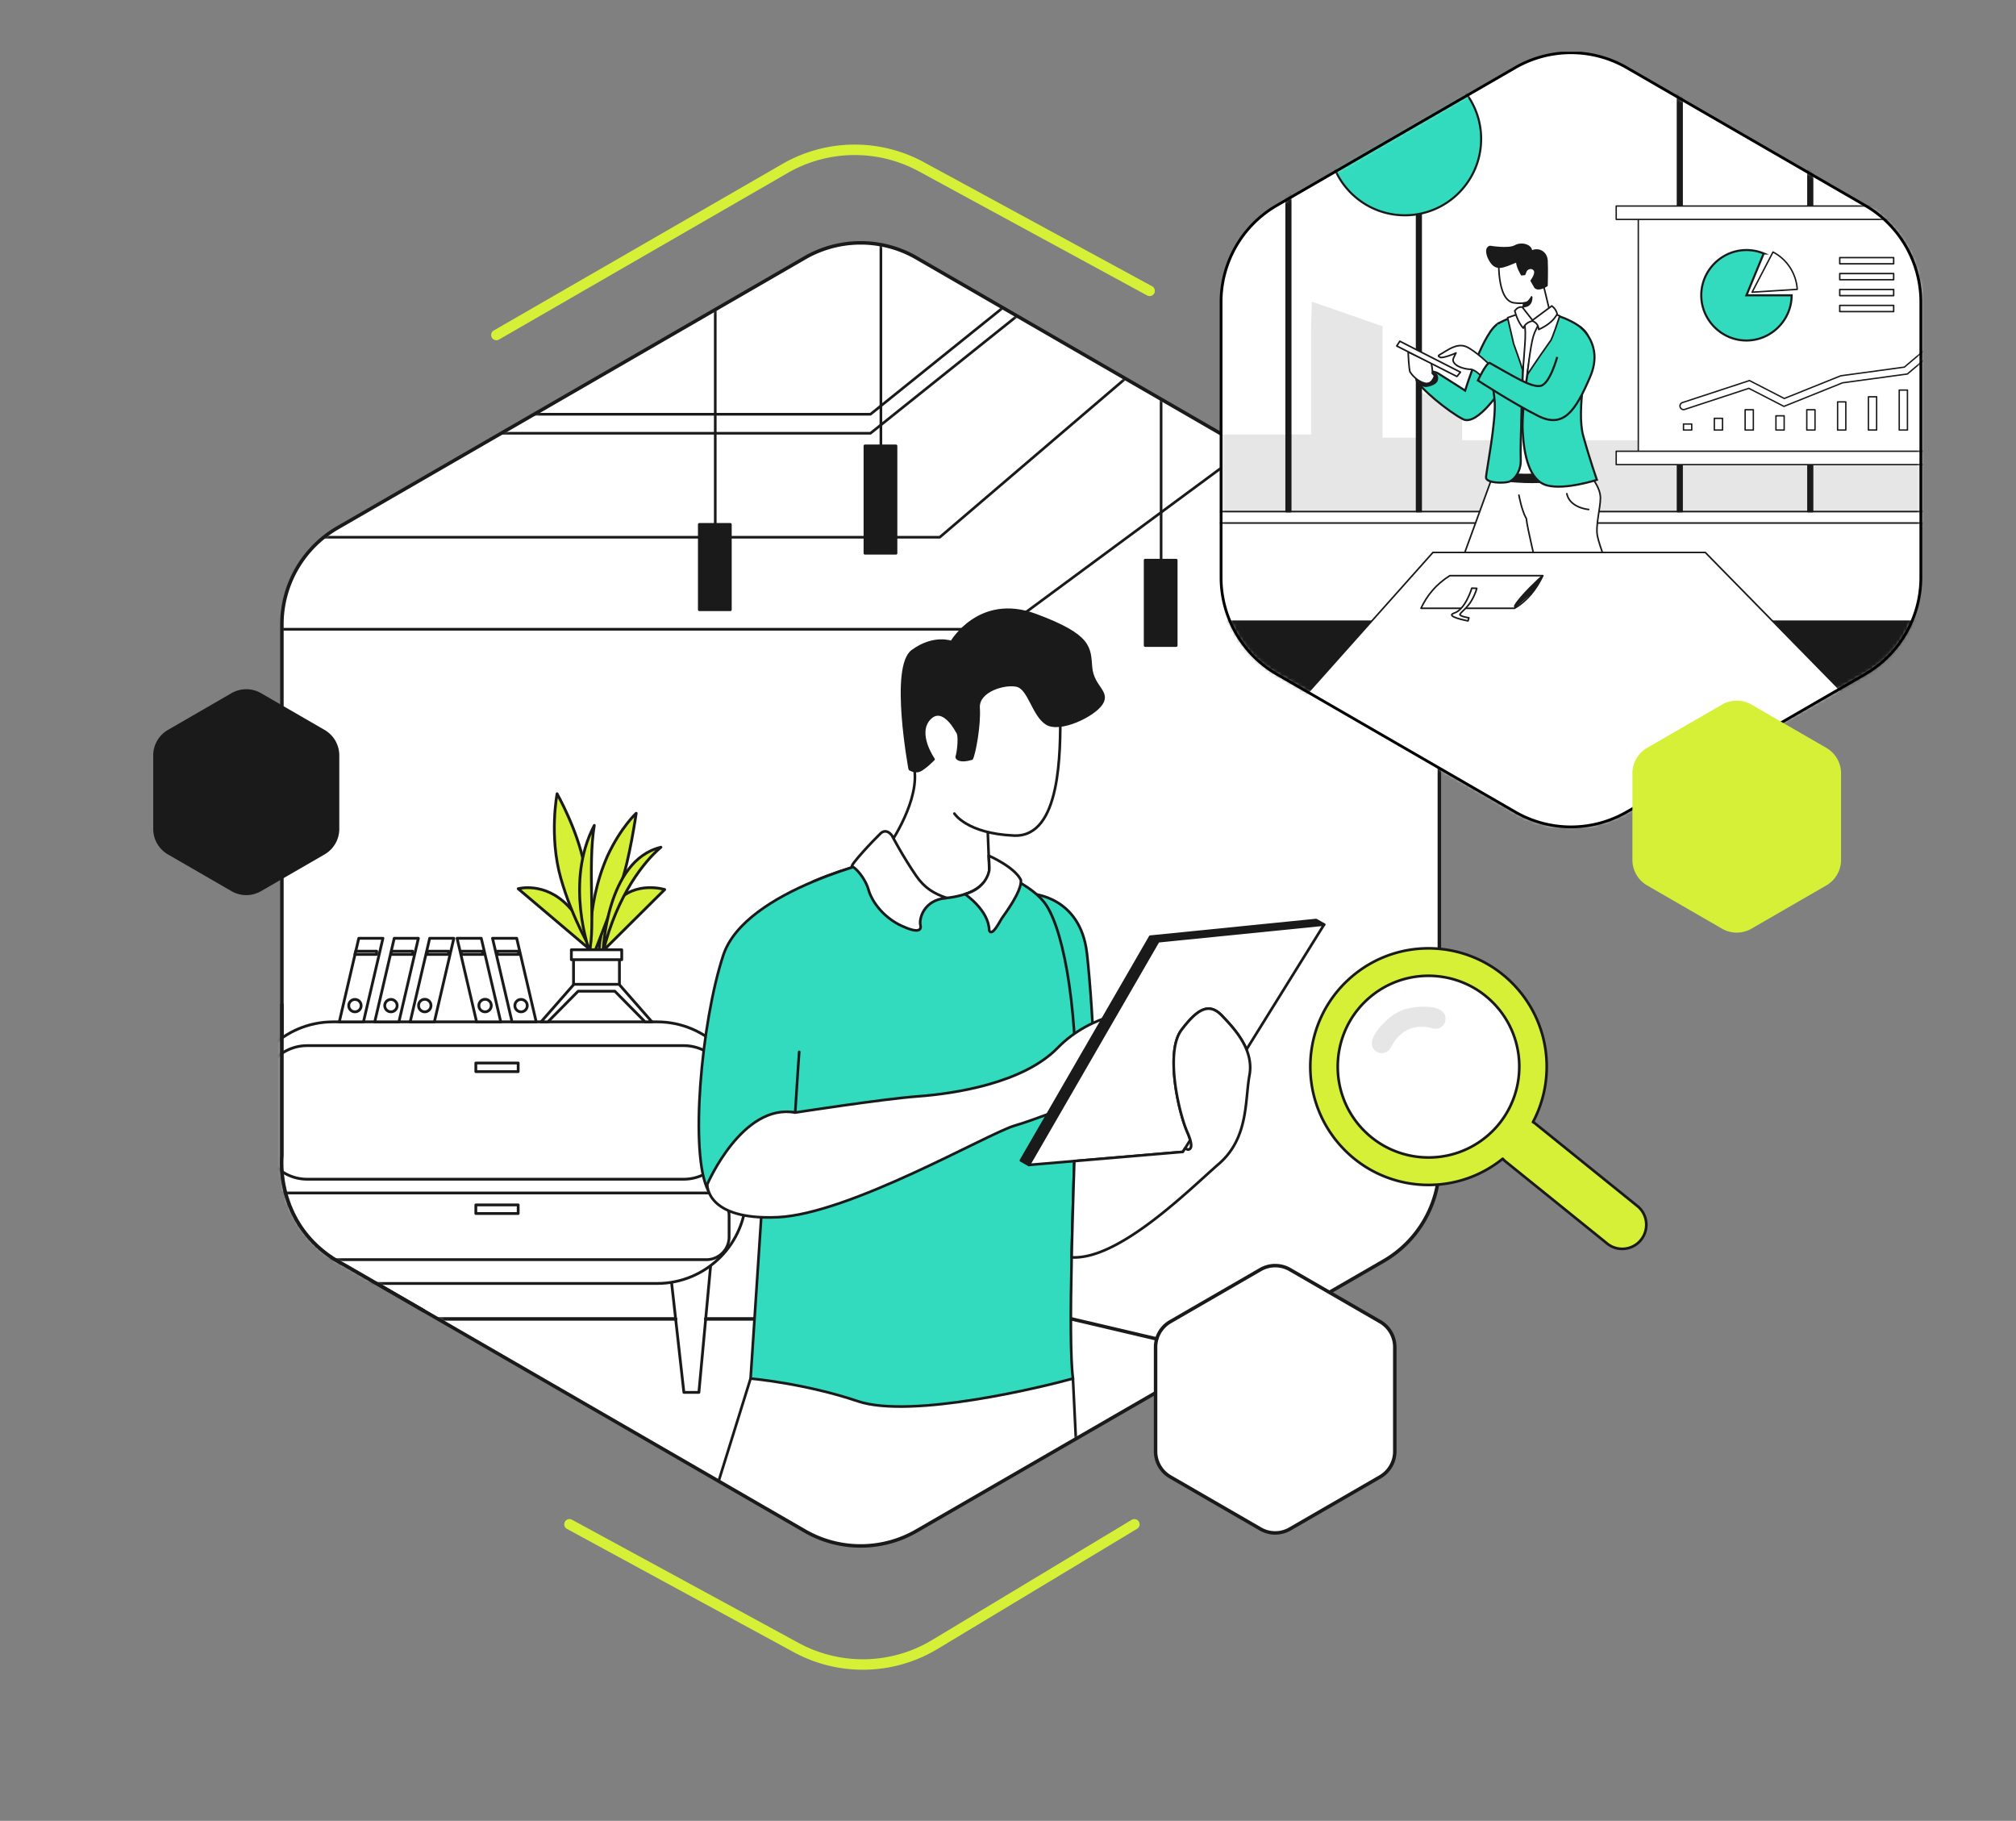 <svg xmlns="http://www.w3.org/2000/svg" fill="none" viewBox="0 0 578 522">
    <rect x="0" y="0" width="578" height="522" fill="#808080" stroke="none"/>
    <g clip-path="url(#home_illustration_svg__a)">
        <g clip-path="url(#home_illustration_svg__b)">
            <path fill="#fff" stroke="#1A1A1A" stroke-linecap="round" stroke-linejoin="round"
                d="M80.824 179.034v154.751a32.032 32.032 0 0 0 16.003 27.741l133.918 77.376a31.978 31.978 0 0 0 32.006 0l133.917-77.376a32.03 32.03 0 0 0 16.003-27.741V179.034a32.033 32.033 0 0 0-16.003-27.742L262.751 73.916a31.978 31.978 0 0 0-32.006 0L96.827 151.293a32.035 32.035 0 0 0-16.003 27.742Z"></path>
            <mask id="home_illustration_svg__c" width="333" height="375" x="80" y="69"
                maskUnits="userSpaceOnUse" style="mask-type:luminance">
                <path fill="#fff"
                    d="M80.824 179.034v154.751a32.032 32.032 0 0 0 16.003 27.741l133.918 77.376a31.978 31.978 0 0 0 32.006 0l133.917-77.376a32.03 32.03 0 0 0 16.003-27.741V179.034a32.033 32.033 0 0 0-16.003-27.742L262.751 73.916a31.978 31.978 0 0 0-32.006 0L96.827 151.293a32.035 32.035 0 0 0-16.003 27.742Z"></path>
            </mask>
            <g mask="url(#home_illustration_svg__c)">
                <path fill="#fff" stroke="#1A1A1A" stroke-linecap="round" stroke-linejoin="round"
                    stroke-width="0.8"
                    d="M200.378 399.172h-4.305l-3.7-33 11.367-3.343-3.362 36.343ZM88.52 399.172H84.22l-4.284-36.512 12.282 3.512-3.7 33Z"></path>
                <path fill="#fff" stroke="#1A1A1A" stroke-linecap="round" stroke-linejoin="round"
                    stroke-width="0.8"
                    d="M188.405 292.95H95.49c-14.11 0-25.548 11.447-25.548 25.567v23.863c0 14.12 11.438 25.566 25.548 25.566h92.915c14.11 0 25.549-11.446 25.549-25.566v-23.863c0-14.12-11.439-25.567-25.549-25.567Z"></path>
                <path fill="#fff" stroke="#1A1A1A" stroke-linecap="round" stroke-linejoin="round"
                    stroke-width="0.8"
                    d="M195.995 299.764H88.09c-7.203 0-13.041 5.843-13.041 13.051v12.192c0 7.208 5.838 13.051 13.04 13.051h107.906c7.203 0 13.042-5.843 13.042-13.051v-12.192c0-7.208-5.839-13.051-13.042-13.051ZM202.523 342H81.563a6.516 6.516 0 0 0-6.514 6.518v6.089c0 3.6 2.916 6.518 6.513 6.518h120.961a6.516 6.516 0 0 0 6.514-6.518v-6.089c0-3.6-2.917-6.518-6.514-6.518ZM104.206 292.95h-6.929l5.585-23.955h6.929l-5.585 23.955ZM114.37 292.95h-6.929l5.586-23.955h6.928l-5.585 23.955ZM124.535 292.95h-6.929l5.585-23.955h6.929l-5.585 23.955ZM146.805 292.95h6.929l-5.592-23.955h-6.929l5.592 23.955ZM136.641 292.95h6.929l-5.586-23.955h-6.935l5.592 23.955Z"></path>
                <path fill="#fff" stroke="#1A1A1A" stroke-linecap="round" stroke-linejoin="round"
                    stroke-width="0.8"
                    d="M107.983 273.613h-6.219l.218-.922h6.001v.922ZM118.295 273.613h-6.211l.211-.922h6v.922ZM128.614 273.613h-6.218l.218-.922h6v.922ZM142.57 273.613h6.212l-.218-.922h-5.994v.922ZM132.251 273.613h6.211l-.211-.922h-6v.922ZM101.764 290.071a1.773 1.773 0 1 0 0-3.547 1.773 1.773 0 0 0 0 3.547ZM112.084 290.071a1.773 1.773 0 1 0 0-3.547 1.773 1.773 0 0 0 0 3.547ZM121.785 290.071c.979 0 1.772-.794 1.772-1.774a1.773 1.773 0 1 0-3.545 0c0 .98.794 1.774 1.773 1.774ZM149.393 290.071a1.773 1.773 0 1 0 0-3.547 1.773 1.773 0 0 0 0 3.547ZM139.075 290.071c.979 0 1.772-.794 1.772-1.774a1.773 1.773 0 1 0-3.545 0c0 .98.794 1.774 1.773 1.774ZM148.564 304.748h-12.141v2.464h12.141v-2.464ZM148.564 345.428h-12.141v2.463h12.141v-2.463Z"></path>
                <path fill="#D6F037" stroke="#1A1A1A" stroke-linecap="round" stroke-linejoin="round"
                    stroke-width="0.8"
                    d="M171.749 273.705s-.331-8.856 5.036-15.078c5.367-6.23 13.794-3.612 13.794-3.612l-18.83 18.697v-.007ZM171.024 273.803s-1.576-7.25-8.251-14.184c-6.676-6.934-14.209-4.836-14.209-4.836l22.453 19.02h.007Z"></path>
                <path fill="#D6F037" stroke="#1A1A1A" stroke-linecap="round" stroke-linejoin="round"
                    stroke-width="0.8"
                    d="M159.72 227.541s-2.357 12.192 1.069 24.236c3.425 12.045 9.116 21.259 9.116 21.259s-.64-15.465-2.469-25.271c-1.829-9.806-7.723-20.217-7.723-20.217l.007-.007Z"></path>
                <path fill="#D6F037" stroke="#1A1A1A" stroke-linecap="round" stroke-linejoin="round"
                    stroke-width="0.8"
                    d="M169.392 275.711s-1.871-15.409 4.818-30.403c3.834-8.193 8.195-12.157 8.195-12.157s-1.998 13.826-4.453 20.351c-2.462 6.525-8.553 22.216-8.553 22.216l-.007-.007Z"></path>
                <path fill="#D6F037" stroke="#1A1A1A" stroke-linecap="round" stroke-linejoin="round"
                    stroke-width="0.8"
                    d="M168.991 272.6s-7.203-19.703 1.4-35.978c-1.934 11.537.324 29.572-1.4 35.978ZM172.881 272.973s.865-26.355 16.615-30.086c-4.607 3.857-12.577 13.579-16.615 30.086Z"></path>
                <path fill="#fff" stroke="#1A1A1A" stroke-linecap="round" stroke-linejoin="round"
                    stroke-width="0.8" d="M177.593 274.282h-13.161v9.552h13.161v-9.552Z"></path>
                <path fill="#fff" stroke="#1A1A1A" stroke-linecap="round" stroke-linejoin="round"
                    stroke-width="0.8"
                    d="M178.255 272.283h-14.441v2.851h14.441v-2.851ZM177.488 282.187h-12.943l-9.433 10.763h1.97l8.666-8.785h10.53l8.666 8.785h1.977l-9.433-10.763Z"></path>
                <path fill="#32DBBD" stroke="#1A1A1A" stroke-linecap="round" stroke-linejoin="round"
                    stroke-width="0.76"
                    d="M295.783 256.247s13.942.599 15.848 17.035c1.907 16.437 3.44 55.807 2.863 55.807s-11.269 1.148-11.269 1.148l-7.449-73.983.007-.007Z"></path>
                <path fill="#32DBBD" stroke="#1A1A1A" stroke-linecap="round" stroke-linejoin="round"
                    stroke-width="0.76"
                    d="M308.389 321.248c-.092 2.773-.183 5.582-.268 8.405-.337 10.474-.661 21.125-.872 30.811-.338 15.746-.373 28.952.38 34.745-8.209 2.295-46.405 11.657-61.683 6.498-15.279-5.16-30.747-6.498-30.747-6.498l3.82-57.905s-2.912-77.22 14.582-84.766c17.501-7.546 33.75-7.877 37.942-7.23 4.193.641 23.101 5.998 28.447 14.213 5.346 8.222 9.355 31.916 8.399 61.727Z"></path>
                <path fill="#32DBBD"
                    d="M254.154 245.949s-40.489 8.792-46.791 27.904c-6.303 19.111-9.771 57.292-4.235 67.612 4.199-12.037 14.737-23.659 24.859-22.512.57-9.362 1.147-17.394 1.147-17.394"></path>
                <path stroke="#1A1A1A" stroke-linecap="round" stroke-linejoin="round"
                    stroke-width="0.76"
                    d="M254.154 245.949s-40.489 8.792-46.791 27.904c-6.303 19.111-9.771 57.292-4.235 67.612 4.199-12.037 14.737-23.659 24.859-22.512.57-9.362 1.147-17.394 1.147-17.394"></path>
                <path fill="#fff" stroke="#1A1A1A" stroke-linecap="round" stroke-linejoin="round"
                    stroke-width="0.76"
                    d="M227.987 318.953s24.957-3.886 35.27-4.653c10.312-.767 30.043-3.696 39.975-13.889 9.933-10.192 23.298-10.572 23.298-10.572l-19.478 28.283c-4.453-.126-8.406 2.295-16.172 4.59s-47.361 25.355-67.986 26.249c-20.624.894-20.118-9.425-20.118-9.425s10.031-23.385 25.211-20.576v-.007Z"></path>
                <path fill="#fff"
                    d="m283.199 238.543.429 10.785s.19 6.434-11.522 8.024c-11.712 1.591-17.951-13.888-17.951-13.888s8.877-12.234 8.117-21.977c-.766-9.749-3.918-25.989 8.498-28.572 12.415-2.583 33.229.669 33.229 11.467s.289 35.738-13.273 35.161c-13.562-.577-17.093-6.307-17.093-6.307"></path>
                <path stroke="#1A1A1A" stroke-linecap="round" stroke-linejoin="round"
                    stroke-width="0.76"
                    d="m283.199 238.543.429 10.785s.19 6.434-11.522 8.024c-11.712 1.591-17.951-13.888-17.951-13.888s8.877-12.234 8.117-21.977c-.766-9.749-3.918-25.989 8.498-28.572 12.415-2.583 33.229.669 33.229 11.467s.289 35.738-13.273 35.161c-13.562-.577-17.093-6.307-17.093-6.307"></path>
                <path fill="#1A1A1A" stroke="#1A1A1A" stroke-linecap="round" stroke-linejoin="round"
                    stroke-width="0.76"
                    d="M274.392 209.732s-4.009-7.933-7.956-3.661c-3.946 4.266 1.21 11.594 1.21 11.594s-2.511 2.548-3.946 3.182c-1.435.633-2.863-.38-2.863-.38s-5.466-29.262.767-33.824c6.176-4.526 11.205-2.548 11.205-2.548s7.893-13.762 24.064-7.771c16.172 5.99 15.405 9.425 15.912 15.035.506 5.611 5.219 6.878 3.053 10.32-2.167 3.442-11.965 8.151-15.785 5.73-3.82-2.422-4.98-10.003-8.42-10.862-3.44-.858-11.41 1.387-11.079 6.406.331 5.019-1.238 13.234-1.955 14.522-3.292 1.007-4.538 0-4.249-.669.288-.668 1.097-6.068.049-7.074h-.007Z"></path>
                <path fill="#fff" stroke="#1A1A1A" stroke-linecap="round" stroke-linejoin="round"
                    stroke-width="0.76"
                    d="M255.723 239.536s-1.512-2.238-3.257-.605c-1.744 1.633-9.004 9.32-8.159 9.503.844.183 3.693 3.125 4.72 6.694 1.026 3.569 4.466 7.976 9.418 10.27 4.952 2.295 5.797 1.267 5.431-.302-.359-1.57.844-7.145 7.548-7.666-3.574-1.225-6.289-2.766-8.758-6.349-3.777-5.491-6.943-11.538-6.943-11.538v-.007ZM276.671 256.325s6.894 4.674 6.936 10.411c.809 1.943 2.996-2.513 3.622-3.478.577-.886 5.881-7.799 5.452-11.002-1.864-3.773-9.215-6.948-9.215-6.948s.274 3.478.148 4.224c-.127.746-1.091 5.167-6.95 6.8l.007-.007Z"></path>
                <path stroke="#1A1A1A" stroke-linecap="round" stroke-linejoin="round"
                    stroke-width="0.76" d="M143.71 124.212h105.858l42.029-33.627"></path>
                <path stroke="#1A1A1A" stroke-linecap="round" stroke-linejoin="round"
                    stroke-width="0.76"
                    d="M153.136 118.757h96.432l37.943-30.53M92.838 154.023h176.587l53.222-45.495"></path>
                <path stroke="#1A1A1A" stroke-linecap="round" stroke-linejoin="round"
                    stroke-width="0.76"
                    d="M80.824 180.399h206.687l70.019-51.717M205.07 88.847v61.481"></path>
                <path fill="#1A1A1A" stroke="#1A1A1A" stroke-linecap="round" stroke-linejoin="round"
                    stroke-width="0.76" d="M209.402 150.328h-8.912v24.482h8.912v-24.482Z"></path>
                <path stroke="#1A1A1A" stroke-linecap="round" stroke-linejoin="round"
                    stroke-width="0.76" d="M252.558 70.305v57.518"></path>
                <path fill="#1A1A1A" stroke="#1A1A1A" stroke-linecap="round" stroke-linejoin="round"
                    stroke-width="0.76" d="M256.891 127.823h-8.913v30.79h8.913v-30.79Z"></path>
                <path stroke="#1A1A1A" stroke-linecap="round" stroke-linejoin="round"
                    stroke-width="0.76" d="M332.896 114.448v46.136"></path>
                <path fill="#1A1A1A" stroke="#1A1A1A" stroke-linecap="round" stroke-linejoin="round"
                    stroke-width="0.76" d="M337.229 160.584h-8.913v24.482h8.913v-24.482Z"></path>
                <path stroke="#1A1A1A" stroke-linecap="round" stroke-linejoin="round"
                    stroke-width="0.76" d="M375.101 138.924v40.771"></path>
                <path fill="#1A1A1A" stroke="#1A1A1A" stroke-linecap="round" stroke-linejoin="round"
                    stroke-width="0.76" d="M379.434 179.695h-8.912V193h8.912v-13.305Z"></path>
                <path fill="#fff" stroke="#1A1A1A" stroke-linecap="round" stroke-linejoin="round"
                    stroke-width="0.76"
                    d="m357.375 300.869-16.123 25.947a18.3 18.3 0 0 0-.844-2.26c-2.483-5.61-6.429-22.997-1.653-29.304 4.776-6.307 8.019-7.835 11.649-4.012 2.307 2.428 5.381 5.701 6.971 9.629Z"></path>
                <path fill="#1A1A1A" stroke="#1A1A1A" stroke-linecap="round" stroke-linejoin="round"
                    stroke-width="0.76"
                    d="m332.066 269.833-37.071 64.135-2.286-1.295 37.07-64.135 2.287 1.295ZM379.624 265.06l-47.558 4.773-2.286-1.295 47.551-4.773 2.293 1.295Z"></path>
                <path fill="#fff" stroke="#1A1A1A" stroke-linecap="round" stroke-linejoin="round"
                    stroke-width="0.76"
                    d="m379.624 265.06-22.25 35.809c-1.596-3.928-4.67-7.201-6.97-9.63-3.63-3.822-6.873-2.294-11.649 4.013-4.776 6.307-.83 23.694 1.653 29.304.401.908.675 1.647.844 2.26l-1.456 2.344-.661 1.063-31.12 2.64-13.02 1.105 37.07-64.135 47.552-4.78.007.007Z"></path>
                <path fill="#fff" stroke="#1A1A1A" stroke-linecap="round" stroke-linejoin="round"
                    stroke-width="0.76"
                    d="M358.233 308.246c-1.336 7.265-.19 17.965-8.785 25.419-8.237 7.145-28.587 27.636-42.199 26.792.19-8.694.472-18.169.767-27.594l31.119-2.64.662-1.063.612.366s1.744.451.844-2.71a18.3 18.3 0 0 0-.844-2.26c-2.483-5.61-6.43-22.997-1.653-29.304 4.776-6.307 8.019-7.835 11.648-4.012 2.308 2.428 5.381 5.701 6.971 9.629.915 2.26 1.344 4.731.858 7.377Z"></path>
                <path stroke="#1A1A1A" stroke-linecap="round" stroke-linejoin="round"
                    stroke-width="0.76" d="m307.622 395.202.837 17.289"></path>
                <path stroke="#1A1A1A" stroke-linecap="round" stroke-linejoin="round"
                    d="M125.554 378.118h68.155M202.327 378.118h13.829M307.249 378.118l43.148 10.143"></path>
            </g>
            <path fill="#1A1A1A"
                d="M43.93 216.567v21.068c0 3.02 1.611 5.808 4.22 7.314l18.233 10.538a8.45 8.45 0 0 0 8.442 0l18.232-10.538a8.452 8.452 0 0 0 4.22-7.314v-21.068c0-3.02-1.61-5.808-4.22-7.314l-18.233-10.538a8.45 8.45 0 0 0-8.44 0L48.15 209.253a8.452 8.452 0 0 0-4.22 7.314Z"></path>
            <path stroke="#1A1A1A" stroke-linecap="round" stroke-linejoin="round"
                stroke-width="0.76" d="m215.193 395.202-9.152 29.417"></path>
            <path fill="#fff"
                d="M550.719 86.622v78.931a32.035 32.035 0 0 1-16.003 27.742l-68.31 39.469a31.978 31.978 0 0 1-32.006 0l-68.309-39.469a32.035 32.035 0 0 1-16.003-27.742v-78.93a32.035 32.035 0 0 1 16.003-27.743L434.4 19.411a31.979 31.979 0 0 1 32.006 0l68.31 39.47a32.035 32.035 0 0 1 16.003 27.741Z"></path>
            <mask id="home_illustration_svg__d" width="201" height="223" x="350" y="15"
                maskUnits="userSpaceOnUse" style="mask-type:luminance">
                <path fill="#fff"
                    d="M550.719 86.622v78.931a32.035 32.035 0 0 1-16.003 27.742l-68.31 39.469a31.978 31.978 0 0 1-32.006 0l-68.309-39.469a32.035 32.035 0 0 1-16.003-27.742v-78.93a32.035 32.035 0 0 1 16.003-27.743L434.4 19.411a31.979 31.979 0 0 1 32.006 0l68.31 39.47a32.035 32.035 0 0 1 16.003 27.741Z"></path>
            </mask>
            <g mask="url(#home_illustration_svg__d)">
                <path fill="#E6E6E6"
                    d="M348.281 124.557h27.602V93.422l.253-6.927 20.252 7.04v31.944h10.424v-13.065l12.381 3.956v9.841h73.17V87.713l13.288 8.468v30.699h9.024v-18.401l14.927-4.294v24.321h23.361c-.563 2.576-.795 4.702-.795 7.285 0 3.886 3.264 7.124.914 10.883H348.604c.141-8.63-3.025-12.819-.316-22.11l-.007-.007Z"></path>
                <path fill="#fff" stroke="#1A1A1A" stroke-linecap="round" stroke-linejoin="round"
                    stroke-width="0.46"
                    d="M345.868 146.66h214.691a32.514 32.514 0 0 0-2.525 3.28H345.811c0-1.168.014-2.252.057-3.28Z"></path>
                <path fill="#1A1A1A" stroke="#1A1A1A" stroke-linecap="round" stroke-linejoin="round"
                    stroke-width="0.46"
                    d="M550.719 178.104c4.199 8.088-13.858 16.669-14.92 25.715-.759 6.462-4.544 12.347-9.616 16.415-5.071 4.069-11.353 6.434-17.747 7.603-10.495 1.928-20.498 11.291-30.346 7.159-4.298-1.802-12.366 7.461-17.008 7.004-7.189-.711-19.928-2.246-26.794 0-12.141 3.97-16.411-14.149-29.1-15.627-6.289-.733-12.585-1.465-18.873-2.204-4.973-.577-10.059-1.189-14.526-3.449-5.838-2.949-10.164-8.729-11.36-15.17-1.034-5.603-14.111-16.633-12.233-27.453h202.516l.007.007ZM519.669 48.28l-1.308-1.732V146.66h1.308V48.28ZM482.262 24.388l-1.302-.387V146.66h1.302V24.388ZM407.452 42.676l-1.301.246V146.66h1.301V42.676ZM368.75 51.531v95.136h1.301V50.532c-.091.162-.858.633-1.301 1Z"></path>
                <path fill="#fff" stroke="#1A1A1A" stroke-linecap="round" stroke-linejoin="round"
                    stroke-width="0.46"
                    d="m427.69 137.199-7.872 21.59 23.052 1.809.9-24.377s-6.183-4.956-6.106-4.667c.078.288-9.974 5.652-9.974 5.652v-.007Z"></path>
                <path fill="#fff"
                    d="M435.483 141.958s.774 4.406 2.132 6.729c.246 2.788 3.032 14.036 3.032 14.036h20.427s-2.462-6.074-3.074-9.031c-.612-2.956.858-8.046.858-10.918s-2.3-5.582-2.3-5.582l-13.421-.88"></path>
                <path stroke="#1A1A1A" stroke-linecap="round" stroke-linejoin="round"
                    stroke-width="0.46"
                    d="M435.483 141.958s.774 4.406 2.132 6.729c.246 2.788 3.032 14.036 3.032 14.036h20.427s-2.462-6.074-3.074-9.031c-.612-2.956.858-8.046.858-10.918s-2.3-5.582-2.3-5.582l-13.421-.88"></path>
                <path fill="#fff" d="M455.489 146.062s-5.423-.423-6.274-4.534l6.274 4.534Z"></path>
                <path stroke="#1A1A1A" stroke-linecap="round" stroke-linejoin="round"
                    stroke-width="0.46" d="M455.489 146.062s-5.423-.423-6.274-4.534"></path>
                <path fill="#fff" stroke="#1A1A1A" stroke-linecap="round" stroke-linejoin="round"
                    stroke-width="0.46"
                    d="M362.863 212.153a22.367 22.367 0 0 0 3.425 4.533l84.116 27.637 79.465-27.637c2.709-3.118 4.713-6.842 5.586-10.84l-46.539-47.466h-78.087l-47.959 53.78-.007-.007Z"></path>
                <path fill="#fff" stroke="#1A1A1A" stroke-linecap="round" stroke-linejoin="round"
                    stroke-width="0.46"
                    d="M407.417 174.381h26.808c3.686-2.133 6.239-5.414 8.131-9.356h-26.674c-4.037 2.535-6.584 5.751-8.272 9.356h.007Z"></path>
                <path fill="#1A1A1A" stroke="#1A1A1A" stroke-linecap="round" stroke-linejoin="round"
                    stroke-width="0.46"
                    d="M441.949 165.314s-6.317 5.744-7.668 8.412l.042.267s4.017-3.224 4.96-4.491c.942-1.267 2.666-4.188 2.666-4.188Z"></path>
                <path fill="#fff" stroke="#1A1A1A" stroke-linecap="round" stroke-linejoin="round"
                    stroke-width="0.46"
                    d="m423.399 168.672-1.421-.057s-1.843 6.096-4.959 7.103c-3.116 1.007 3.876 2.281 3.876 2.281l.246-.88s-2.772-.43-2.561-1.007c.211-.577 2.111-1.844 3.321-3.942 1.209-2.09 1.498-3.498 1.498-3.498Z"></path>
                <path fill="#1A1A1A" stroke="#1A1A1A" stroke-linecap="round" stroke-linejoin="round"
                    stroke-width="0.46"
                    d="M454.244 136.052s-7.35 2.921-19.358 2.069l-6.971-.542 1.625-2.555s23.157-1.823 23.269-1.492c.113.331 1.435 2.52 1.435 2.52Z"></path>
                <path fill="#fff" stroke="#1A1A1A" stroke-linecap="round" stroke-linejoin="round"
                    stroke-width="0.46"
                    d="M452.816 133.532s-11.62 4.491-24.831 1.485c1.717-4.857 5.262-43.728 5.262-43.728s2.279-.795 3.257-.866c.978-.07 6.246-2.4 9.967 1.436 5.41 3.372 6.338 41.673 6.338 41.673h.007Z"></path>
                <path fill="#32DBBD" stroke="#1A1A1A" stroke-miterlimit="10" stroke-width="0.6"
                    d="M445.304 90.085s10.551 2.929 10.185 7.737c-.366 4.807-3.552 19.921-1.583 27.058 1.97 7.145 3.94 12.685 3.94 12.685s-9.075 2.957-14.259 1.598c-5.184-1.351-6.654-8.743-7.027-15.514-.373-6.772 2.152-22.674 2.983-25.518.83-2.844 1.744-6.687 3.552-7.398 1.808-.71 2.216-.648 2.216-.648h-.007Z"></path>
                <path fill="#fff" stroke="#1A1A1A" stroke-linecap="round" stroke-linejoin="round"
                    stroke-width="0.46"
                    d="m444.973 89.656 2.202.922s-2.258 7.046-2.723 7.243c-4.297 6.068-6.584 9.637-6.584 9.637s.894-8.334 1.766-11.122c.872-2.787 3.369-6.469 4.178-6.68.809-.211 1.161 0 1.161 0Z"></path>
                <path fill="#32DBBD" stroke="#1A1A1A" stroke-miterlimit="10" stroke-width="0.6"
                    d="M430.968 110.767s-7.295 11.544-11.508 9.411c-4.214-2.133-12.577-9.087-13.4-11.326.379-2.844 4.67-2.787 6.358-1.753 1.682 1.042 7.64 4.872 7.64 4.872s5.325-17.409 9.763-19.365c2.962-1.303 1.147 18.161 1.147 18.161Z"></path>
                <path fill="#1A1A1A" stroke="#1A1A1A" stroke-linecap="round" stroke-linejoin="round"
                    stroke-width="0.46"
                    d="M411.87 107.458s.949 1.739-.95 2.647c-1.899.908-2.828.662-3.482.12-.654-.542-.949-1.704.542-2.71 1.491-1.007 3.369-.479 3.89-.057Z"></path>
                <path fill="#32DBBD"
                    d="M427.69 108.838c.386 2.386.738 4.625.844 6.3.38 5.801-2.364 19.879-2.49 21.646-.127 1.767 5.001 1.781 6.52 1.337 1.52-.443 3.644-2.984 3.44-6.553-.197-3.569.689-27.904.929-34.64.161-4.64-1.703-6.624-1.703-6.624s-3.25 1.056-5.824 2.52"></path>
                <path stroke="#1A1A1A" stroke-miterlimit="10" stroke-width="0.6"
                    d="M427.69 108.838c.386 2.386.738 4.625.844 6.3.38 5.801-2.364 19.879-2.49 21.646-.127 1.767 5.001 1.781 6.52 1.337 1.52-.443 3.644-2.984 3.44-6.553-.197-3.569.689-27.904.929-34.64.161-4.64-1.703-6.624-1.703-6.624s-3.25 1.056-5.824 2.52"></path>
                <path fill="#fff" stroke="#1A1A1A" stroke-linecap="round" stroke-linejoin="round"
                    stroke-width="0.46"
                    d="m434.928 90.142-2.687.936 1.716 7.433s2.216 6.082 2.659 7.821c.514-7.398 1.337-12.734-.098-14.705-1.435-1.97-1.59-1.485-1.59-1.485ZM411.286 107.726s-.633 2.668-2.806 2.133c-2.174-.535-3.757-2.506-4.165-3.161-.408-.655-.576-5.786-.576-5.786l6.605 3.118s.492 2.168.288 2.971l.654.725Z"></path>
                <path fill="#fff" stroke="#1A1A1A" stroke-linecap="round" stroke-linejoin="round"
                    stroke-width="0.46"
                    d="m418.721 106.691-17.389-8.87-.872 1.366 17.248 8.743 1.013-1.239ZM427.69 105.1s-4.882-4.8-7.506-5.786c-2.624-.985-5.332 1.232-6.725 1.971-1.392.739-1.188.781-.534 1.147.654.366 4.185-1.027 4.509-1.253-.739 1.662-1.273 2.035-.331 3.098.943 1.063 3.363 1.598 4.551 1.598 1.189 0 3.363 2.217 3.363 2.217l2.666-2.999.007.007Z"></path>
                <path fill="#32DBBD"
                    d="M453.006 93.718s6.852 5.026 2.941 14.212c-4.284 10.066-7.724 14.923-14.941 11.312-7.217-3.611-17.283-10.179-17.283-10.179s2.377-5.033 3.348-5.033c7.098 3.942 11.923 7.103 14.61 6.596 2.687-.507 4.784-8.292 4.784-8.292"></path>
                <path stroke="#1A1A1A" stroke-miterlimit="10" stroke-width="0.6"
                    d="M453.006 93.718s6.852 5.026 2.941 14.212c-4.284 10.066-7.724 14.923-14.941 11.312-7.217-3.611-17.283-10.179-17.283-10.179s2.377-5.033 3.348-5.033c7.098 3.942 11.923 7.103 14.61 6.596 2.687-.507 4.784-8.292 4.784-8.292"></path>
                <path fill="#fff"
                    d="M439.092 85.15s.274 2.317-4.98 1.676c-5.255-.64-4.369-13.501-4.369-13.501 13.562-5.202 12.416 6.94 12.416 6.94l1.913 7.948v1.12l-4.234 2.52h-1.147l-2.3-3.31s.647-.851.394-1.611"></path>
                <path stroke="#1A1A1A" stroke-linecap="round" stroke-linejoin="round"
                    stroke-width="0.46"
                    d="M439.092 85.15s.274 2.317-4.98 1.676c-5.255-.64-4.369-13.501-4.369-13.501 13.562-5.202 12.416 6.94 12.416 6.94l1.913 7.948v1.12l-4.234 2.52h-1.147l-2.3-3.31s.647-.851.394-1.611"></path>
                <path fill="#1A1A1A" stroke="#1A1A1A" stroke-linecap="round" stroke-linejoin="round"
                    stroke-width="0.46"
                    d="M439.127 85.193s.24 2.59-2.3 2.696l.127-1.007c.907.141 1.322-.57 2.18-1.682l-.007-.007Z"></path>
                <path fill="#fff" stroke="#1A1A1A" stroke-linecap="round" stroke-linejoin="round"
                    stroke-width="0.46"
                    d="m444.917 87.7-5.536 4.103-2.954-3.773c-.957-.12-1.604.387-2.146 1.091.57 1.964 1.323 3.703 2.462 4.949.457-1.14 1.386-1.753 2.596-2.056 1.189.45 1.737 1.302 1.829 2.45 2.356-1.077 4.27-2.471 5.304-4.477-.303-.986-.809-1.76-1.555-2.28v-.008Z"></path>
                <path fill="#1A1A1A"
                    d="M443.524 81.87s-2.3 1.599-3.404.536l-1.105-1.93s1.625-2.132.873-3.075c-.753-.944-2.104-.45-2.434.408l-.331.859-.858.084s-1.393-2.302-1.393-3.773c-4.143 1.64-6.183 3.013-8.11-1.09-1.231-3 .443-3.218.443-3.218s5.29.901 7.175-.162c1.885-1.063 4.72-.21 4.678 1.535 2.011-1.007 4.347.148 4.473 2.731.12 2.583 0 6.898 0 6.898"></path>
                <path stroke="#1A1A1A" stroke-linecap="round" stroke-linejoin="round"
                    stroke-width="0.46"
                    d="M443.524 81.87s-2.3 1.599-3.404.536l-1.105-1.93s1.625-2.132.873-3.075c-.753-.944-2.104-.45-2.434.408l-.331.859-.858.084s-1.393-2.302-1.393-3.773c-4.143 1.64-6.183 3.013-8.11-1.09-1.231-3 .443-3.218.443-3.218s5.29.901 7.175-.162c1.885-1.063 4.72-.21 4.678 1.535 2.011-1.007 4.347.148 4.473 2.731.12 2.583 0 6.898 0 6.898"></path>
                <path fill="#32DBBD" stroke="#1A1A1A" stroke-miterlimit="10" stroke-width="0.6"
                    d="M380.912 39.832c0 12.087 9.792 21.885 21.87 21.885 12.077 0 21.869-9.798 21.869-21.885 0-6.68-2.99-12.656-7.703-16.669-2.862.69-5.697 1.485-8.49 2.4-8.603 2.802-16.706 4.203-25.647 5.569-.035 0-.07.014-.105.014a21.797 21.797 0 0 0-1.794 8.686Z"></path>
                <path fill="#fff" stroke="#1A1A1A" stroke-linecap="round" stroke-linejoin="round"
                    stroke-width="0.4"
                    d="M582.218 59.07H463.375v3.83h118.843v-3.83ZM582.218 129.365H463.375v3.829h118.843v-3.829ZM578.251 62.9H469.712v66.464h108.539V62.9Z"></path>
                <path fill="#32DBBD" stroke="#1A1A1A" stroke-miterlimit="10" stroke-width="0.6"
                    d="m500.719 84.651 4.945-11.988a12.962 12.962 0 0 0-4.945-.978c-7.112 0-12.957 5.856-12.957 12.966 0 7.11 5.852 12.966 12.957 12.966 7.104 0 12.957-5.856 12.957-12.966h-12.957Z"></path>
                <path fill="#fff" stroke="#1A1A1A" stroke-linecap="round" stroke-linejoin="round"
                    stroke-width="0.42"
                    d="m502.344 83.764 12.936-.81a13.028 13.028 0 0 0-2.068-6.264 12.923 12.923 0 0 0-4.882-4.435l-5.986 11.502v.007Z"></path>
                <path fill="#fff" stroke="#1A1A1A" stroke-linecap="round" stroke-linejoin="round"
                    stroke-width="0.4"
                    d="M485.025 121.558h-2.356v1.725h2.356v-1.725ZM493.861 119.932h-2.357v3.351h2.357v-3.351ZM502.696 117.468h-2.357v5.815h2.357v-5.815ZM511.531 119.2h-2.357v4.083h2.357V119.2ZM520.373 117.468h-2.357v5.815h2.357v-5.815ZM529.208 115.216h-2.357v8.067h2.357v-8.067ZM538.043 113.744h-2.356v9.538h2.356v-9.538ZM546.878 111.83h-2.356v11.453h2.356V111.83ZM564.548 90.902l-6.071 1.091 1.322 1.57-13.808 11.685-18.24 2.485-16.178 6.504-9.982-5.138-19.26 6.321a1.034 1.034 0 0 0 .64 1.964l18.444-6.054 10.052 5.174 16.812-6.758 18.577-2.527 14.266-12.072 1.322 1.57 2.089-5.808.015-.007Z"></path>
                <path stroke="#1A1A1A" stroke-linecap="round" stroke-linejoin="round"
                    stroke-width="0.42"
                    d="M542.925 73.853h-15.461v1.767h15.461v-1.767ZM542.925 78.421h-15.461v1.767h15.461v-1.767ZM542.925 82.99h-15.461v1.767h15.461V82.99ZM542.925 87.558h-15.461v1.767h15.461v-1.767Z"></path>
            </g>
            <path stroke="#D6F037" stroke-linecap="round" stroke-width="3"
                d="m142.317 96.042 82.747-47.738a40 40 0 0 1 39.092-.496L329.6 83.382"></path>
            <path stroke="#000" stroke-miterlimit="10" stroke-width="0.8"
                d="M550.719 86.622v78.931a32.035 32.035 0 0 1-16.003 27.742l-68.31 39.469a31.978 31.978 0 0 1-32.006 0l-68.309-39.469a32.035 32.035 0 0 1-16.003-27.742v-78.93a32.035 32.035 0 0 1 16.003-27.743L434.4 19.411a31.979 31.979 0 0 1 32.006 0l68.31 39.47a32.035 32.035 0 0 1 16.003 27.741Z"></path>
            <path fill="#fff" stroke="#1A1A1A" stroke-linecap="round" stroke-linejoin="round"
                stroke-width="1.11"
                d="M409.563 334.862c16.044 0 29.051-13.016 29.051-29.072 0-16.057-13.007-29.073-29.051-29.073-16.045 0-29.052 13.016-29.052 29.073 0 16.056 13.007 29.072 29.052 29.072Z"></path>
            <path fill="#D6F037" stroke="#1A1A1A" stroke-linecap="round" stroke-linejoin="round"
                stroke-width="0.76"
                d="M470.289 355.677a6.92 6.92 0 0 0-.633-9.757l-29.059-23.462a6.388 6.388 0 0 0-1.083-.781c6.401-12.086 5.072-27.369-4.481-38.258-12.345-14.079-33.757-15.473-47.825-3.119-14.069 12.354-15.462 33.782-3.117 47.86 12.036 13.72 32.674 15.395 46.743 4.034.204.232.415.45.654.654l29.059 23.462c2.862 2.52 7.231 2.232 9.749-.633h-.007Zm-79.515-31.853a21.772 21.772 0 0 1-.781-.852c-9.468-10.798-8.392-27.291 2.399-36.766 10.79-9.475 27.272-8.398 36.74 2.394.253.288.499.584.745.887 8.659 10.798 7.365 26.657-3.137 35.879-10.495 9.221-26.385 8.454-35.959-1.542h-.007Z"></path>
            <path fill="#E6E6E6"
                d="M414.282 293.041c1.639-5.962-10.418-4.899-13.653-2.766-2.723 1.281-10.573 8.482-5.811 11.319a2.888 2.888 0 0 0 3.89-1.232c1.309-2.407 2.455-3.717 4.411-4.878 2.272-1.295 5.191-1.408 7.491-.711a2.882 2.882 0 0 0 3.672-1.739v.007Z"></path>
            <path fill="#D6F037"
                d="M468.024 221.713v24.806a8.446 8.446 0 0 0 4.22 7.314l21.469 12.403a8.45 8.45 0 0 0 8.441 0l21.468-12.403a8.453 8.453 0 0 0 4.221-7.314v-24.806a8.444 8.444 0 0 0-4.221-7.314l-21.468-12.403a8.445 8.445 0 0 0-8.441 0l-21.469 12.403a8.453 8.453 0 0 0-4.22 7.314Z"></path>
            <path stroke="#1A1A1A" stroke-linecap="round" stroke-linejoin="round"
                d="M80.824 288.001v43.327s-2.406 21.026 18.233 31.48l22.376 12.931"></path>
            <path stroke="#D6F037" stroke-linecap="round" stroke-width="3"
                d="m325.234 436.992-57.215 34.459a39.998 39.998 0 0 1-39.74.878l-65.007-35.337"></path>
            <path fill="#fff" stroke="#1A1A1A" stroke-linecap="round" stroke-linejoin="round"
                d="M331.313 386.213v29.868a8.443 8.443 0 0 0 4.221 7.313l25.851 14.938a8.45 8.45 0 0 0 8.441 0l25.851-14.938a8.453 8.453 0 0 0 4.22-7.313v-29.868a8.446 8.446 0 0 0-4.22-7.314l-25.851-14.937a8.445 8.445 0 0 0-8.441 0l-25.851 14.937a8.453 8.453 0 0 0-4.221 7.314Z"></path>
        </g>
    </g>
    <defs>
        <clipPath id="home_illustration_svg__a">
            <path fill="#fff" d="M0 0h578v521.248H0z"></path>
        </clipPath>
        <clipPath id="home_illustration_svg__b">
            <path fill="#fff" d="M43.656 14.843h538.71v474.1H43.656z"></path>
        </clipPath>
    </defs>
</svg>